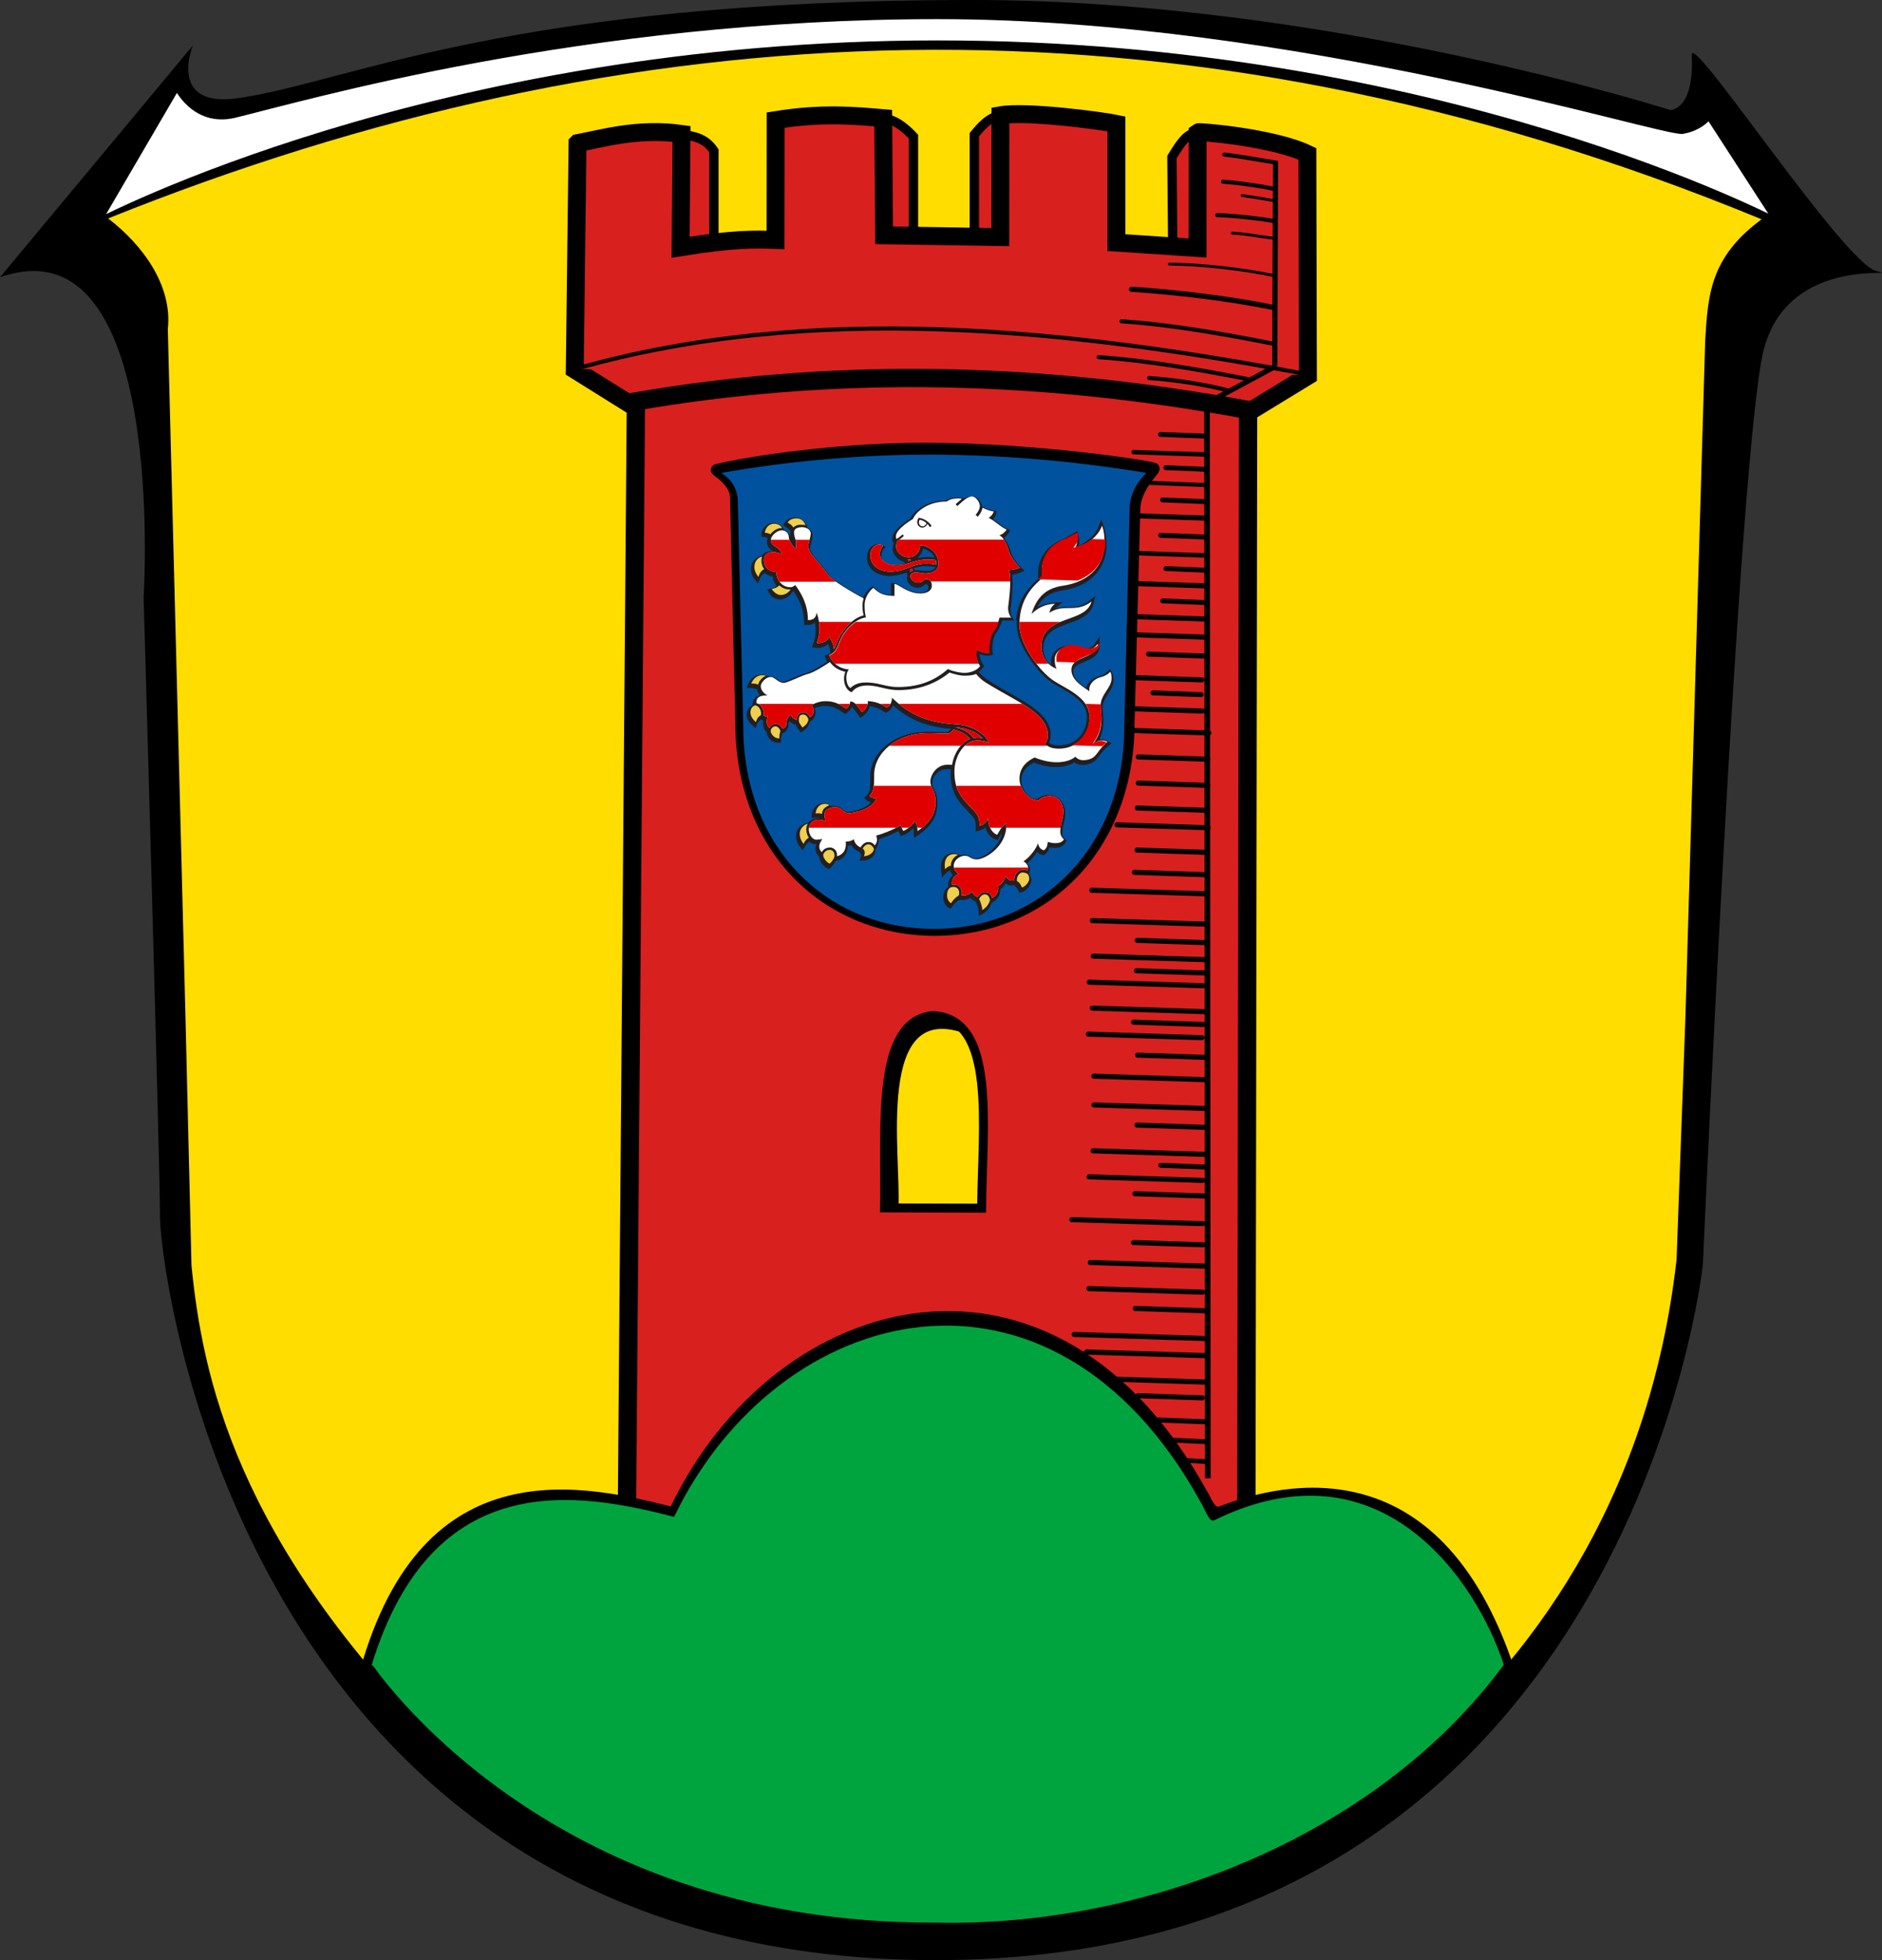 <svg xmlns="http://www.w3.org/2000/svg" version="1.0" width="462.612" height="481.887"><rect width="100%" height="100%" fill="#333333" stroke="none"/><defs><linearGradient id="g"><stop offset="0" style="stop-color:#00f;stop-opacity:1"/><stop offset=".5" style="stop-color:#00007f;stop-opacity:1"/><stop offset=".75" style="stop-color:#00003f;stop-opacity:.498"/><stop offset="1" style="stop-color:#000;stop-opacity:0"/></linearGradient><linearGradient id="e"><stop style="stop-color:#00a43f;stop-opacity:1" offset="0"/><stop style="stop-color:#000;stop-opacity:.498" offset=".973"/><stop style="stop-color:#00a43f;stop-opacity:0" offset="1"/></linearGradient><linearGradient id="c"><stop style="stop-color:#f9d100;stop-opacity:1" offset="0"/><stop style="stop-color:#f9d100;stop-opacity:1" offset=".5"/><stop style="stop-color:#f9d100;stop-opacity:0" offset="1"/></linearGradient><linearGradient id="b"><stop style="stop-color:#f9d100;stop-opacity:1" offset="0"/><stop style="stop-color:#f9d100;stop-opacity:1" offset=".148"/><stop style="stop-color:#fff;stop-opacity:1" offset=".5"/><stop style="stop-color:#fff;stop-opacity:0" offset="1"/></linearGradient><linearGradient id="a"><stop style="stop-color:#f9d100;stop-opacity:1" offset="0"/><stop style="stop-color:#f9d100;stop-opacity:0" offset="1"/></linearGradient><linearGradient id="o"><stop offset="0" style="stop-color:#d8201f;stop-opacity:1"/><stop offset="1" style="stop-color:#d8201f;stop-opacity:0"/></linearGradient><linearGradient id="n"><stop offset="0" style="stop-color:#fff;stop-opacity:1"/><stop offset=".5" style="stop-color:#000;stop-opacity:1"/><stop offset="1" style="stop-color:#fff;stop-opacity:0"/></linearGradient><linearGradient id="f"><stop offset="0" style="stop-color:#0a0000;stop-opacity:.498"/><stop offset="1" style="stop-color:#000;stop-opacity:0"/></linearGradient><linearGradient id="d"><stop style="stop-color:#f9d100;stop-opacity:1" offset="0"/><stop style="stop-color:#f9d100;stop-opacity:.69" offset=".775"/><stop style="stop-color:#fff;stop-opacity:.588" offset=".956"/><stop style="stop-color:#fce87f;stop-opacity:.294" offset=".979"/><stop style="stop-color:#f9d100;stop-opacity:0" offset="1"/></linearGradient><linearGradient id="l"><stop offset="0" style="stop-color:#00a43f;stop-opacity:1"/><stop offset=".973" style="stop-color:#000;stop-opacity:.498"/><stop offset="1" style="stop-color:#00a43f;stop-opacity:0"/></linearGradient><linearGradient id="k"><stop offset="0" style="stop-color:#f9d100;stop-opacity:1"/><stop offset=".639" style="stop-color:#f9d100;stop-opacity:.69"/><stop offset=".956" style="stop-color:#fff;stop-opacity:.588"/><stop offset=".979" style="stop-color:#fce87f;stop-opacity:.294"/><stop offset="1" style="stop-color:#f9d100;stop-opacity:0"/></linearGradient><linearGradient id="m"><stop offset="0" style="stop-color:#f8f8f8;stop-opacity:1"/><stop offset="1" style="stop-color:#f8f8f8;stop-opacity:0"/></linearGradient><linearGradient id="j"><stop offset="0" style="stop-color:#f9d100;stop-opacity:1"/><stop offset=".5" style="stop-color:#f9d100;stop-opacity:1"/><stop offset="1" style="stop-color:#f9d100;stop-opacity:0"/></linearGradient><linearGradient id="i"><stop offset="0" style="stop-color:#fff;stop-opacity:1"/><stop offset=".502" style="stop-color:#fff;stop-opacity:1"/><stop offset="1" style="stop-color:#fff;stop-opacity:0"/></linearGradient><linearGradient id="h"><stop offset="0" style="stop-color:#f9d100;stop-opacity:1"/><stop offset="1" style="stop-color:#f9d100;stop-opacity:0"/></linearGradient><linearGradient id="p"><stop style="stop-color:#00a43f;stop-opacity:1" offset="0"/><stop style="stop-color:#000;stop-opacity:.498" offset=".973"/><stop style="stop-color:#00a43f;stop-opacity:0" offset="1"/></linearGradient></defs><path d="m0 68.164 47.404-56.979s-6.349 15.442 11.095 12.956C85.73 20.258 125.063 0 239.042 0c87.136 0 171.466 27.04 171.466 27.04s6.003.29 5.336-13.518c-.3-6.22 37.319 51.18 45.39 53.111 8.071 1.932-21.68-4.635-27.73 19.505-6.052 24.145-14.929 224.82-14.929 224.82s-18.152 170.93-188.61 170.93c-170.457 0-190.628-169.966-190.628-182.521 0-12.554-4.037-152.578-4.037-152.578S41.354 53.68 0 68.164z"/><path d="M437.324 54.9s-82.89-44.026-206.82-44.026c-123.928 0-206.82 44.026-206.82 44.026l19.818-33.94s4.208 9.444 14.086 7.082c16.222-3.876 85.51-24.277 172.917-24.277s178.567 28.996 183.088 28.21c4.521-.783 6.504-3.678 6.504-3.678L437.324 54.9z" style="fill:#fff;fill-opacity:1;stroke:#000;stroke-width:1.875"/><path d="M229.321 472.979c48.935-.5 87.332-14.481 118.34-40.942 27.155-22.655 57.67-62.043 64.46-122.456l2.176-59.621 4.85-166.166c.69-10.924.99-20.425 13.872-29.876C287.992-5.9 153.157 2.827 26.579 53.702c8.6 6.59 15.862 16.608 14.671 27.226l4.34 169.066 1.478 61.16c2.663 26.447 10.473 67.54 62.703 119.245 21.92 17.7 56.473 41.488 119.55 42.58z" style="fill:#fd0;fill-opacity:1;fill-rule:evenodd;stroke:none;stroke-width:1px;stroke-linecap:butt;stroke-linejoin:miter;stroke-opacity:1"/><path d="M167.31 32.882c2.864.69 5.862.712 8.168 4.195v24.727l-13.909 1.766.22-28.26 5.52-2.428zM217.062 29.09c3.459.188 6.65 3.603 7.47 4.495l-.001 27.597-11.742-1.586-1.325-28.038 5.598-2.468zM246.568 28.246c-2.49.34-4.234 1.333-7.065 4.857V60.26l10.156.662-1.104-28.039-1.987-4.636zM294.256 32.614c-2.273.087-3.827 2.077-6.182 6.009l.22 24.506 9.715.662-3.753-31.177z" style="fill:#d8201f;fill-opacity:1;fill-rule:evenodd;stroke:#000;stroke-width:2.3;stroke-linecap:butt;stroke-linejoin:miter;stroke-opacity:1;stroke-miterlimit:4;stroke-dasharray:none"/><path d="M360.613 414.953c0-.896 0-.896 0 0z" style="fill:none;fill-rule:evenodd;stroke:#000;stroke-width:1px;stroke-linecap:butt;stroke-linejoin:miter;stroke-opacity:1"/><path d="m141.962 35.194-.679 55.697 16.302 10.189 149.948-.134 13.967-8.533-.135-54.583c-8.568-4.085-26.711-5.55-26.983-5.314l-.017 28.455-19.952-1.324V30.439c-3.402-.712-22.112-3.229-28.496-2.1l-.032 29.95-28.561-.442-.221-28.8c-6.628-.564-14.855-1.4-26.44.476L190.63 59c-4.994-.2-10.266-.322-23.331 1.783l.22-27.865c-10.698-1.516-19.686 1.176-25.556 2.275z" style="fill:#d8201f;fill-opacity:1;fill-rule:evenodd;stroke:#000;stroke-width:4.4;stroke-linecap:butt;stroke-linejoin:miter;stroke-miterlimit:4;stroke-dasharray:none;stroke-opacity:1"/><path d="M141.298 90.737c58.187-16.588 121.122-9.935 181.058 1.48" style="fill:#d8201f;fill-opacity:1;fill-rule:evenodd;stroke:#000;stroke-width:1px;stroke-linecap:butt;stroke-linejoin:miter;stroke-opacity:1"/><path d="m154.046 378.998 2.27-280.321c45.865-7.878 95.556-8.103 150.473 2.123l-.432 279.152-152.311-.954z" style="fill:#d8201f;fill-opacity:1;fill-rule:evenodd;stroke:#000;stroke-width:4.5;stroke-linecap:round;stroke-linejoin:miter;stroke-miterlimit:4;stroke-dasharray:none;stroke-opacity:1"/><path d="m217.418 296.96 23.871.068c.163-20.358 3.725-46.744-12.04-47.353-14.07 1.41-11.5 27.237-11.831 47.285z" style="fill:#fd0;fill-opacity:1;fill-rule:evenodd;stroke:#000;stroke-width:2.2;stroke-linecap:butt;stroke-linejoin:miter;stroke-opacity:1;stroke-miterlimit:4;stroke-dasharray:none"/><path d="M237.034 253.485c-22.665-7.83-15.908 30.725-16.704 43.465l-3.068-.17c1.665-15.709-4.319-41.132 10.056-46.874 5.793-.722 7.387 1.704 9.716 3.58z" style="fill:#000;fill-rule:evenodd;stroke:#000;stroke-width:1px;stroke-linecap:butt;stroke-linejoin:miter;stroke-opacity:1"/><path d="M180.897 121.889c.202 8.18 1.307 56.04 1.307 56.045 0 14.503 4.902 27.556 13.797 36.765 8.677 8.974 20.683 13.921 33.816 13.921 13.127 0 25.135-4.947 33.81-13.921 8.898-9.209 13.801-22.262 13.801-36.773 0 0 1.303-47.692 1.422-52.71.042-5.495 5.167-9.843 4.73-10.02-1.5-.609-28.976-4.853-55.819-4.899-23.174-.039-45.547 3.687-51.579 5.252-.129.033 4.391 2.721 4.715 6.34z" style="fill:#231f20;stroke-width:2.9;stroke-miterlimit:4;stroke-dasharray:none;stroke:#000;stroke-opacity:1"/><path d="m260.665 169.066-1.732-1.015c-3.628-2.233-9.016-9.341-9.016-14.57 0-.314.014-.626.028-.928h-3.59c-.261.898-.723 2.01-1.448 2.97-.423.559-.965 1.995-.965 3.893 0 .306.018.62.048.949l.059.63-.613.14c-.885.194-1.855 0-2.66-.348.02.97.466 2.038.823 2.505l.325.432-.318.443c-.275.38-.632.716-1.042.995.763.837 1.502 1.503 2.174 1.952 1.712 1.13 3.54 2.176 5.313 3.18 5.255 2.987 10.222 5.814 10.222 10.312 0 .794-.156 1.481-.44 2.04.71.422 1.425.598 2.502.598 3.947 0 6.814-2.947 6.814-7.008 0-3.474-3.295-5.35-6.484-7.17M229.73 137.041a3.919 3.919 0 0 0-.781-1.08 4.535 4.535 0 0 0-2.062-1.087 3.674 3.674 0 0 1-.814 1.69c-.222.266-.392.547-.57.68.701-.168 1.465-.295 2.26-.295.659 0 1.367.036 1.968.092" style="fill:#00529f"/><path d="M271.106 175.006c.058.61.126 1.334.126 2.14 0 1.393-.206 3.022-1 4.665.732-.07 1.46.056 2.1.42l.905.511-.804.674c-1.022.86-1.583 1.594-2.175 2.371l-.466.597c-.923 1.164-2.122 1.684-3.857 1.684-.648 0-1.292-.234-1.866-.652-1.083.724-2.745 1.156-4.538 1.156-2.338 0-4.38-.69-5.388-1.098-2.053 1.05-3.061 2.5-3.061 4.422 0 2.247 1.829 4.435 3.763 4.596.741-.657 1.84-1.066 3.003-1.066 2.21 0 4.004 1.992 4.004 4.445 0 1.072-.194 1.842-.382 2.59-.184.744-.359 1.45-.359 2.48 0 .71.442 1.163.64 1.333l.456.392-.301.525c-.641 1.106-2.167 1.506-4 1.127-.155.754-.459 1.236-1.055 1.732l-.259.216-.328-.07a2.32 2.32 0 0 1-1.362-.8c-.597.988-1.451 2.045-2.406 2.847.415.442.668.961.668 1.508 0 .378-.098.77-.264 1.09.4.48.605.99.605 1.534 0 1.304-1.516 2.93-2.509 3.005l-.487.036-.197-.421c-.439-.883-.85-1.255-1.164-1.402-.51.174-1.22.155-1.984-.412-.302.583-.77 1.124-1.311 1.465.012.074.028.154.028.236 0 .47-.133.973-.39 1.462-.368.694-.964 1.302-1.75 1.584-.38 1.093-1.074 2.151-2.15 2.752l-.954.529-.084-1.106c-.048-.634-.256-1.516-.782-2.473a3.204 3.204 0 0 1-1.232-.903c-.783.474-1.643.645-2.62.492-.533.214-1.112.697-1.891 1.714l-.368.48-.523-.294c-.755-.423-1.277-1.43-1.277-2.45 0-1.17.334-2.055 1.22-2.57a4.603 4.603 0 0 1-.042-.453c0-1.012.378-1.798 1.18-2.44a2.923 2.923 0 0 1-.629-1.149 1.948 1.948 0 0 0-1.022.59l-1.018 1.097-.19-1.5c-.2-1.534.055-2.763.732-3.552.52-.605 1.268-.917 2.158-.917.873 0 1.396.26 1.727.512.32-.099.648-.149.97-.149.779 0 1.26.276 1.648.496.372.213.663.384 1.31.384.811 0 2.766-.798 4.376-2.52.775-.825 1.64-2.069 1.99-3.71-.23.34-.472.73-.73 1.236l-.276.522-.553-.178c-1.172-.368-2.062-1.466-2.49-2.923-.36.295-.822.546-1.469.739l-.898.255v-.952c0-1.976-.318-2.312-2.087-4.18l-.822-.877c-2.727-2.922-3.27-5.363-3.27-8.355 0-.302.016-.616.048-.931a33.069 33.069 0 0 0-1.082-.024c-2.162 0-3.492 2.01-3.492 3.451 0 .565.162.866.407 1.316.38.725.861 1.62.861 3.69 0 3.922-2.384 6.112-4.716 7.736l-1.025.714-.082-1.297c-.03-.432-.053-.795-.124-1.123-.709.765-1.584 1.407-2.444 1.74l-.589.23s-.465-.922-.643-1.279c-1.517.875-3.564 1.643-4.85 2.038.011.101.028.21.028.315 0 .971-.497 1.838-.807 2.267l.005.074c0 1.521-1.427 2.449-2.838 2.569l-1.042.09.306-1.017c.246-.805-.465-1.237-.465-1.237-.737-.317-1.532-.925-1.892-1.649a4.436 4.436 0 0 1-.868.221c-.02 1.245-.438 2.04-.825 2.51-.508.618-1.301 1.044-2.143 1.178-.342.687-.74 1.253-1.31 1.726l-.365.3-.414-.22c-.807-.437-1.874-1.594-1.912-2.696l-.006-.147c-.391-.288-.714-.783-.846-1.27a2.507 2.507 0 0 1-.09-.689c0-.364.071-.75.2-1.131-.09 0-.18.005-.28.005-.55 0-1.042-.238-1.438-.616-.414.285-.84.682-1.097 1.186l-.48.95-.682-.812c-.461-.554-.993-1.356-.993-2.725 0-1.663 1.163-2.942 2.864-3.203.585-.706 1.45-1.13 2.263-1.13.33 0 .632.027.927.075-.004-.007-.004-.022-.004-.032-.399-.16-.883-.222-1.452-.19l-.796.046.05-.81c.086-1.317 1.288-2.798 2.771-2.798 1.002 0 1.49.272 1.958.707.247-.046.5-.067.755-.067 1.18 0 1.782.524 2.272.944.388.335.62.537 1.129.537 1.033 0 4.274-.716 5.641-2.355a3.388 3.388 0 0 1-1.057-.549l-.61-.48.52-.578c.835-.919.997-1.386.997-4.74 0-2.925 1.433-5.68 4.033-7.76 2.615-2.075 6.136-3.225 9.92-3.225l2.349.051 2.506.044c.049 0 .392-.03 1.054-.807-5.223-.46-9.758-1.753-14.293-5.811-.275.775-.756 1.36-1.411 1.686l-.348.17-.327-.206c-1.103-.689-2.053-1.21-3.657-1.427-.226 1.112-1.062 2.164-1.76 2.558l-.543.301-.686-.96c-.52-.723-1.015-1.416-1.461-1.704a2.996 2.996 0 0 1-1.123 1.484l-.388.27-.676-.442c-1.374-.896-2.367-1.546-4.452-1.546-.98 0-1.872.295-2.407.55.14.318.195.667.207 1.091a.487.487 0 0 1 .002.053c0 .717-.42 1.392-.782 1.755-.128.132-.4.329-.571.403-.231.682-.565 1.56-1.72 2.32l-.515.34-.4-.472a5.713 5.713 0 0 1-.891-1.441c-.473-.118-1.132-.448-1.516-.877-.135.24-.26.608-.26 1.117 0 .844-.774 1.652-1.554 1.92-.194.637-.286 1.168-.27 1.522l.033.703-.688.048c-.664.045-1.373-.218-1.939-.721-.528-.473-.848-1.094-.887-1.697l-.004-.203c-.593-.414-.908-1.147-.908-2.132 0-.208.017-.432.043-.674a2.114 2.114 0 0 1-.34-.14 4.198 4.198 0 0 1-.194-.145c-.442.205-.78.597-1.008 1.188l-.376.97-.814-.765c-.53-.495-1.333-1.244-1.333-2.603 0-1 .515-1.83 1.434-2.355a2.51 2.51 0 0 1-.008-.193c0-.416.105-.857.388-1.256.306-.443.767-.746 1.356-.927a3.188 3.188 0 0 1-.627-1.425 3.45 3.45 0 0 0-1.559-.364h-1.053l.402-.991c.419-1.047 1.481-2.273 3.085-2.273.327 0 1.047 0 1.768.336.155-.033.314-.056.468-.056.674 0 1.213.396 1.732.772.49.351.955.684 1.482.684.351 0 1.79-.615 2.744-1.022 1.089-.463 2.21-.946 2.965-1.14.972-.246 2.844-1.258 5.193-2.801a6.591 6.591 0 0 1-.376-.776l-.272-.662.648-.278a3.38 3.38 0 0 0 .767-.434c-.02-.577-.159-1.327-.58-2.181-.807.75-2.055 1.093-3.086.926l-.845-.138.291-.823c.402-1.115.605-2.195.605-3.307 0-.63-.071-1.272-.203-1.935-.678.583-1.546.589-1.94.589h-.71l-.004-.717c-.02-1.949-.368-4.374-2.59-7.614a4.058 4.058 0 0 1-.22.098c-.675 1.155-1.926 1.964-3.114 1.964-1.32 0-2.246-.838-2.673-1.623l-.469-.866.95-.19a2.663 2.663 0 0 0 1.334-.71 4.488 4.488 0 0 1-.924-2.227c-.789-.17-1.433-.47-1.929-.877-.57.313-.98.794-1.22 1.426l-.424 1.13-.77-.921c-.462-.55-.988-1.356-.988-2.722 0-1.568 1.077-2.83 2.658-3.163.535-.784 1.474-1.15 2.407-1.15.12 0 .224.007.341.014-.659-.423-1.477-1.019-1.477-2.265 0-.318.075-.627.203-.92a2.801 2.801 0 0 0-.959-.299l-.609-.09v-.64c.025-1.091 1.245-2.71 2.893-2.71 1.228 0 2.205.622 2.72 1.714.321.124.616.306.865.545.295.292.5.657.604 1.055a3.997 3.997 0 0 1-.027-.676c.012-.204.051-.4.124-.58a4.55 4.55 0 0 0-1.24-1.13l-.577-.361.334-.606c.448-.814 1.445-1.286 2.74-1.286 1.455 0 2.657 1.262 2.93 2.515.665.361 1.193.966 1.193 1.838 0 .663-.179 1.332-.337 1.924-.118.446-.23.867-.237 1.165-.015.995.791 1.927 2.004 3.336.752.864 1.682 1.947 2.658 3.33.706 1.004 5.16 3.834 8.403 5.517a7.024 7.024 0 0 1 1.85-2.397l.468-.377.441.408c1.023.943 1.81 1.635 4.047 1.76v-2.92h.7c.525 0 1.06.317 1.804.758 1.127.677 2.674 1.593 4.58 1.593.78 0 2.094-.247 2.094-1.18 0-.788-.345-.883-.605-.883-.321 0-.852.872-1.941.872-1.43 0-2.707-1.047-2.707-2.325 0-.24.046-.452.136-.641-.128-.32-.15-.538-.073-.832-1.216.43-2.919.917-4.342.917-2.674 0-5.553-1.445-5.553-4.615 0-2.133 1.454-3.279 2.818-3.279.503 0 .96.151 1.29.421l.473.389-.382.333a2.898 2.898 0 0 0-.668 1.84c0 1.01 1.116 2.093 3.566 2.093.608 0 1.464-.1 2.248-.262a1.437 1.437 0 0 1-.175-.428 2.041 2.041 0 0 1-.334-.08c-1.452-.52-2.506-1.75-2.506-3.163 0-.374.057-.865.258-1.333 0 0-.356-.297-.356-1.222 0-1.909 3.124-3.982 4.349-4.727.717-1.433 3.338-4.43 8.68-4.516 1.002-.676 2.156-.775 3.072-.775.454 0 1.008.056 1.614.221.836-.386 3.246-1.682 4.339 1.978.636.39 2.053.908 2.833 1.017l.793.106-.205.788c-.119.454-.376.89-.71 1.275.508.318.943.648 1.362.964.656.5 1.28.973 2.149 1.385l.77.362-.494.711c-.362.518-.716.877-1.068 1.135.922 1.075 1.472 2.783 1.648 3.409.418 1.432 1.773 3.123 2.582 3.911l.777.753-.982.432c-.607.265-1.274.44-2.088.536.096.567.152 1.261.152 2.12 0 1.578-.167 3.645-.498 6.19a3.51 3.51 0 0 0 .55 2.39l.725 1.11c.312-5.96 3.554-9.06 5.543-10.815a12.78 12.78 0 0 1-.067-1.226c0-5.73 4.362-7.727 6.094-8.516l.193-.093c.432-.201 1.08-.576 1.656-.9l1.724-.969.238.882c.148.56.207 1.089.207 1.58 0 .413-.05.788-.127 1.145 1.981-.942 4.014-2.535 4.875-4.753l.693-1.798.629 1.821c.457 1.35.642 2.644.642 4.616 0 4.571-2.828 9.887-10.764 11.085-3.016.462-4.947 1.715-6.249 4.135 1.323-.746 2.583-1.015 4.069-1.136l2.239-.178-1.733 1.454c-.055.042-.086.088-.14.127 1.08-.298 2.103-.314 3.108-.327 1.684-.022 3.275-.042 5.13-1.475l1.601-1.239-.493 1.988c-.688 2.812-3.446 3.81-6.106 4.774-3.18 1.156-6.178 2.243-6.178 6.168 0 1.619.72 3.076 1.92 4.013-.033-.38-.043-.749-.043-1.117 0-1.271 1.349-3.654 4.61-3.654.876 0 1.736.214 2.496.401.601.146 1.166.29 1.61.29.88 0 1.452-.315 1.977-1.083l1.281-1.906v2.314c0 2.424-2.079 3.299-3.748 4-1.69.71-2.727 1.205-2.727 2.431 0 1.692 1.622 2.958 3.108 3.986.337-1.166 1.328-2.132 2.426-2.6l.925-.325c.645-.194 1.147-.349 1.9-1.093l.661-.66.447.83c.367.689.4 1.326.4 2.022 0 1.264-.69 2.33-1.362 3.367-.674 1.044-1.314 2.038-1.314 3.208 0 .303.033.69.07 1.131m-93.818-58.73c2.992 1.871 4.15 4.477 4.086 7.57l1.324 54.681c0 29.92 20.58 49.831 46.835 49.831 26.251 0 46.833-19.911 46.833-49.83l1.314-54.339c.48-3.523 2.095-5.91 4.095-7.913-35.129-5.84-69.97-6.085-104.487 0z" style="fill:#00529f;stroke-width:.1;stroke-miterlimit:4;stroke-dasharray:none"/><path d="M225.113 140.176c1.152 0 1.603.182 2.502.182.616 0 1.903-.032 2.32-.933a12.75 12.75 0 0 0-2.525-.237c-1.136 0-2 .25-2.78.504.054.221.206.38.326.488.055 0 .106-.004.157-.004" style="fill:#00529f"/><path d="M268.709 182.801c2.934-3.62 1.846-7.569 1.846-9.387 0-2.656 2.676-4.388 2.676-6.581 0-.604-.018-1.124-.307-1.676-1.22 1.21-1.96 1.103-3.045 1.568-1.228.527-2.376 1.8-2.077 3.232-1.725-1.219-4.435-2.774-4.435-5.283 0-3.6 6.48-2.605 6.48-6.433-.647.957-1.431 1.397-2.562 1.397-1.123 0-2.613-.69-4.1-.69-2.777 0-3.904 1.962-3.904 2.933 0 .972.014 1.752.463 2.55-2.084-.76-3.754-2.774-3.754-5.449 0-7.952 10.95-5.607 12.312-11.114-3.868 2.984-6.747.39-10.339 2.788.181-.935.527-1.542 1.362-2.246-2.254.182-3.793.704-5.77 2.514 1.5-4.72 4.1-6.383 7.793-6.941 6.914-1.044 10.162-5.518 10.162-10.375 0-1.822-.156-3.06-.608-4.374-1.107 2.873-4.031 4.862-6.706 5.752a5.17 5.17 0 0 0 .416-3.8c-.557.281-1.877 1.1-2.644 1.453-1.62.76-6.637 2.77-5.768 9.482-2.078 1.82-5.606 4.933-5.606 11.45 0 4.99 5.227 11.826 8.673 13.953 3.45 2.127 8.559 4.183 8.559 8.798 0 4.486-3.21 7.732-7.522 7.732-1.444 0-2.398-.27-3.47-1.114.464-.496.704-1.287.704-2.243 0-5.474-8.208-8.45-15.216-12.896-.93-.587-1.616-1.194-2.406-2.136-.646.368-1.89.446-2.891.446-.873 0-2.239-.283-3.63-.773-2.638 2.164-6.725 4.318-12.512 4.318-3.047 0-5-1.126-7.702-1.126-1.36 0-2.848.357-3.821 1.659-1.565-.497-2.384-2.97-1.565-5.035-1.432-.316-2.736-.96-3.796-2.385-1.57 1.025-3.918 2.543-5.46 2.937-1.538.39-4.98 2.18-5.88 2.18-1.387 0-2.225-1.455-3.212-1.455-1.175 0-2.438 1.4-2.438 2.246 0 1.01.856 1.931 1.697 2.31-2.152-.069-2.844.58-2.755 1.9 1.212.195 1.976 1.831 1.678 2.83.093.256.562.512 1.062.367-.155.65-.528 2.034.462 2.844.383-.725.891-.97 1.623-.97.727 0 1.357.695 1.531 1.193.48-.109 1.016-.57 1.016-1.21 0-1.273.639-2.126 1.181-2.158.175.78.849 1.034 1.403 1.212-.09-1.388.838-1.83 1.446-1.83.961 0 1.376.419 1.741 1.124.56-.213.91-.827.883-1.524-.024-.693-.135-.983-.512-1.316.296-.332 1.78-1.065 3.423-1.065 2.437 0 3.542.828 5.112 1.843.483-.332.937-.897.995-1.747 1.07-.12 1.865 1.199 2.876 2.589.624-.35 1.601-1.603 1.446-2.718 2.162.163 3.313.757 4.681 1.604.904-.442 1.226-1.491 1.276-2.423 4.91 4.805 9.685 6.154 15.887 6.566 4.729.315 7.48 3.1 7.886 4.493-.74-.383-1.664-.58-2.845-.58-3.097 0-5.59 3.79-5.59 7.603 0 2.697.429 5.013 3.068 7.862 2.46 2.636 3.11 2.96 3.11 5.544 1.35-.391 1.714-1.058 2.08-1.943.019 1.993.923 3.714 2.274 4.141.732-1.396 1.354-2.24 2.225-2.795.249 5.67-5.272 8.851-7.235 8.851-1.579 0-1.69-.879-2.965-.879-1.26 0-2.738 1.047-2.738 2.513 0 .914.576 1.547 1.199 1.912-1.508.795-1.691 1.603-1.58 2.714 1.882-.379 2.654 1.387 2.308 2.536 1.164.247 2.012-.296 2.611-.835.187.57.72 1.114 1.359 1.285.402-.697 1.03-1.205 1.797-1.205.776 0 1.418.3 1.744 1.376.871-.19 1.911-1.803 1.4-2.916.889-.241 1.775-1.507 1.818-2.382.592.776 1.37 1.375 2.206.993-.086-1.487 1.167-2.564 2.003-2.564.486 0 .885.07 1.199.231.108-.195.194-.471.194-.77 0-.704-.594-1.236-1.126-1.523 1.608-1.032 3.145-3.13 3.603-4.487.127.88.578 1.57 1.466 1.755.608-.512.824-.935.916-2.068 1.669.543 3.382.434 3.977-.605-.444-.378-.892-1.025-.892-1.875 0-2.2.741-3.072.741-5.074 0-2.048-1.451-3.72-3.292-3.72-1.213 0-2.26.479-2.794 1.086-2.308 0-4.684-2.545-4.684-5.34 0-2.662 1.695-4.247 3.73-5.216 1.253.545 3.288 1.174 5.43 1.174 2.135 0 3.78-.629 4.558-1.362.296.307.945.854 1.84.854 1.553 0 2.542-.454 3.318-1.421.766-.968 1.38-1.925 2.738-3.067-1.068-.61-2.405-.43-3.51.407" style="fill:#fff"/><path d="M206.19 156.919c1.256-2.477 3.525-5.01 6.085-5.62-.14-.716-.28-1.231-.28-2.487 0-.485.148-1.265.282-1.712-3.015-1.568-7.862-4.5-8.777-5.801-2.61-3.705-4.825-5.087-4.794-7.104.01-.835.569-2.02.569-3.072 0-1.053-1.29-1.523-2.107-1.523-.947 0-1.939.294-1.986 1.17-.042.876.306 1.655.43 2.107.163.608.086 1.464-.018 2.135-.861-.94-1.698-2.027-1.698-2.988 0-.984-.854-1.699-1.84-1.655-.989.048-2.562 1.235-2.562 2.386 0 1.003.747 1.393 1.434 1.837.446.295.937.65 1.223 1.702-.751-.426-1.325-.57-2.227-.57-.903 0-2.148.428-2.148 2.003 0 1.976 1.453 2.739 3.086 2.957-.124 1.449 1.147 3.686 3.398 3.686.492 0 .985-.246 1.202-.572 2.713 3.69 3.12 6.473 3.134 8.645 1.028 0 1.951-.27 2.152-1.842 1.004 2.93.86 5.25.061 7.464 1.078.176 2.644-.34 3.035-1.522 1 1.678 1.083 2.22 1.113 3.05.651-.894.584-1.404 1.233-2.674M241.574 181.538c-1.464-1.72-4.512-2.664-6.705-2.743-.007 0 .01-.017-.019.015 2.622.643 3.718 1.641 4.448 2.633 1.044-.16 1.932-.06 2.276.095M234.414 179.366c-.456.52-.962.962-1.431.962-1.885 0-3.125-.097-4.856-.097-7.627 0-13.249 4.788-13.249 10.265 0 3.35-.142 4.087-1.186 5.234.458.357 1.164.59 1.764.565-1.01 2.737-5.655 3.623-6.778 3.623-1.574 0-1.616-1.478-3.396-1.478-1.155 0-2.61.53-2.61 1.862 0 .605.141 1.269.37 1.645-.643-.358-1.368-.443-1.973-.443-1.07 0-2.259.993-2.259 2.353 0 1.267.827 2.563 1.825 2.563.582 0 1.04-.043 1.517-.17-.896 1.227-1.09 2.346-.14 3.26.181-.447.81-1.157 2.034-1.157.911 0 1.895.865 1.666 2.154 1.005-.243 2.45-1.066 2.178-3.6.788 0 1.625-.23 1.969-.62.187.83.686 1.65 1.68 2.035.27-.509.988-1.313 1.836-1.313.935 0 1.372.418 1.643.852.485-.667.771-1.234.362-2.436 1.372-.351 4.351-1.441 5.949-2.543l.701 1.398c1.143-.445 2.236-1.438 2.86-2.414.563.763.605 1.502.663 2.45 2.22-1.542 4.415-3.55 4.415-7.136 0-3.272-1.268-3.241-1.268-5.013 0-1.76 1.605-4.165 4.193-4.165.58 0 .84.007 1.146.028.43-2.897 2.307-5.6 4.436-6.377-.858-1.065-2.307-1.843-4.061-2.287M223.108 137.58c.038.12.116.29.163.349 0 0 .588-.15.588-.156.012-.054.015-.184.015-.26-.279.086-.535.078-.766.067M223.743 140.661c.155-.228.356-.34.693-.411-.107-.17-.175-.285-.218-.436 0-.003-.494.188-.494.183-.04.158-.082.35.02.664" style="fill:#fff"/><path d="M282.914 215.064c2.653-20.498 2.065-29.994.555-33.518 3.901-.215 7.215-.755 10.232-2.079-3.364-3.269-8.749-10.056-10.468-16.014-1.421-4.917-4.696-12.709-8.726-14.226 2.67-.85 4.585-2.023 6.89-5.304-6.89-3.263-9.862-7.405-16.792-10.92 2.2-1.279 4.12-3.577 4.758-5.959-3.6-.483-7.042-1.858-10.456-3.52-.549 2.695-1.506 5.175-4.41 8.399l-1.987-1.694c1.807-2.09 3.918-5.368 3.918-8.007 0-3.666-2.956-7.262-4.988-8.438-2.206-1.273-4.187-1.075-8.82 2.08-1.546 1.102-5.156 4.405-7.227 6.185l-1.456-1.73c2.021-1.95 4.595-4.013 5.838-5.07a16.517 16.517 0 0 0-3.313-.334c-3.901 0-7.714.52-10.759 2.894-19.472 0-29.5 11.066-31.613 16.308-7.48 4.408-15.75 11.128-15.75 15.952 0 1.274.179 2.08.461 2.645 2.007-1.032 3.955-2.742 5.712-4.304l1.19 1.335c-1.495 1.517-4.589 3.949-5.896 4.786-.968 1.279-1.211 3.392-1.211 5.208 0 5.38 5.582 10.003 11.37 10.003 8.258 0 11.175-7.64 10.693-11.159 4.484-.36 17.213 4.162 17.213 17.204 0 8.138-8.929 9-12.05 9-3.14 0-5.458-.962-8.916-.962-3.462 0-5.057 1.226-5.057 3.551 0 3.157 3.647 5.995 7.607 5.995 3.897 0 4.18-3.213 7.3-3.213 1.835 0 4.96.96 4.96 6.065 0 5.06-5.31 7.195-10.588 7.195-12.2 0-20.585-8.888-24.135-8.888v11.122c-11.305 0-15.058-3.154-19.752-7.462-3.869 3.152-8.117 9.214-8.117 16.079 0 4.76.392 8.676 1.358 11.402-9.66 1.374-19.616 10.789-24.35 21.813-3.033 7.02-3.855 10.75-10.06 13.398 3.475 8.586 11.203 12.95 18.532 13.223-4.617 5.246-1.92 16.734 1.483 17.238 4.469-4.103 9.237-5.019 14.383-5.019 11.872 0 18.281 4.213 29.795 4.213 21.907 0 35.873-7.45 46.463-16.754 4.819 2.31 11.872 3.558 15.158 3.558 6.465 0 11.995-2.446 14.804-6.342-2.221-2.941-4.948-10.16-3.022-15.43 2.67 2.175 7.657 3.77 11.509 2.931-.83-8.948 1.427-16.8 4.024-20.238 2.955-3.937 4.836-8.997 5.525-12.381h10.796c-1.572-2.404-3.24-6.043-2.608-10.817zm-72.973-73.385s-1.143-1.934-2.333-3.05c-.513 1.41-2.564 3.473-4.631 3.473-2.977 0-4.855-2.704-4.855-5.142 0-1.13.557-2.918 1.437-3.923 3.55.327 8.287 2.292 11.933 7.41-.01-.02-1.551 1.232-1.551 1.232z" style="fill:#fff" transform="matrix(.264 0 0 .264 173.153 92.198)"/><path d="M225.883 128.445c0 .464.326.96.919.96.456 0 .848-.505.945-.77-.327-.353-1.019-.777-1.69-.842-.12.156-.174.437-.174.652zM230.025 137.683c-.464-.068-1.01-.123-2.274-.123-1.562 0-2.989.501-4.075.819-1.088.318-1.696.563-3.227.563-2.997 0-4.167-1.498-4.167-2.704 0-.793.275-1.43.802-2.086-.248-.205-.588-.288-.915-.288-1.031 0-2.216.887-2.216 2.669 0 2.735 2.495 4 4.953 4 2.251 0 4.399-.957 5.355-1.302.96-.342 2.3-.656 3.137-.656 1.5 0 2.046.113 2.713.272a2.21 2.21 0 0 0 .027-.325c0-.366-.05-.61-.113-.839" style="fill:#fff"/><path d="M196.74 129.012c.51 0 .9.021 1.271.13-.4-1.06-1.085-1.698-2.258-1.698-1.14 0-1.791.457-2.149 1.031.73.405 1.113.723 1.412 1.216.48-.493 1.136-.68 1.724-.68M192.252 129.829c-.456-.754-1.131-1.06-2.003-1.06-1.306 0-2.113 1.116-2.243 2.203.607.03.983.155 1.363.39.493-.67 1.585-1.612 2.883-1.533M187.322 136.848c-.996.2-1.883 1.2-1.883 2.55 0 1.082.581 1.933 1.008 2.445.243-1.034.848-1.67 1.398-1.926a3.44 3.44 0 0 1-.523-3.069M191.578 143.907c-.465.392-.72.644-1.871.88.248.454 1.104 1.485 2.227 1.485.857 0 1.819-.452 2.407-1.346-1.495.016-2.204-.516-2.763-1.019M185.61 173.399c-.768.28-1.14.978-1.14 1.692 0 .967.54 1.735 1.346 2.44.255-1.04.844-1.49 1.2-1.7.253-.74-.216-2.25-1.406-2.432M188.272 166.137a3.98 3.98 0 0 0-.927-.115c-1.39 0-2.224.956-2.68 2.029.76-.037 1.294.078 1.712.298.078-.65.698-1.676 1.895-2.212M190.612 178.582c-.798 0-1.06.68-1.158.91-.113 1 .97 2.09 2.143 2.035a4.202 4.202 0 0 1 .244-1.777c-.232-.695-.655-1.168-1.229-1.168M197.368 175.67c-1.096 0-1.015 1.115-.98 1.76.136.403.524 1.002.883 1.41 1.117-.791 1.292-1.252 1.45-1.948-.249-.805-.71-1.223-1.353-1.223M203.864 197.978c-.195-.155-.535-.34-1.162-.34-1.372 0-2.11 1.198-2.21 2.355.407-.07 1.16-.085 1.582.096-.008-1.071.755-1.71 1.79-2.11M198.563 202.535c-.76.133-1.97 1.002-1.97 2.478 0 1.087.485 1.886.954 2.459.36-.909.841-1.239 1.271-1.549-.703-.993-.827-2.503-.255-3.388M203.942 208.937c-.99 0-1.484.816-1.586 1.194-.02.895.861 1.825 1.548 2.199.522-.376.952-1.09 1.126-1.469.264-.682.024-1.924-1.088-1.924M213.453 207.565c-.849 0-1.393 1.04-1.395 1.031.461.467.677.893.317 1.896 1.213-.035 2.531-.95 2.407-1.896 0 0-.472-1.03-1.329-1.03M235.477 210.182c-.18-.113-.568-.197-.94-.197-1.815 0-2.612 1.604-2.207 3.727.459-.569.937-.77 1.432-.89-.124-1 .697-2.24 1.715-2.64M234.439 218.053c-.228 0-.55.042-.87.163-.431.348-.77.834-.77 1.923 0 .86.459 1.665.99 1.905.71-1.127 1.468-1.654 1.853-1.86.364-1.015-.077-2.131-1.203-2.131M242.103 219.886c-.586 0-1.027.408-1.432 1.106.436.94.737 1.867.778 2.748 1.055-.659 1.688-1.543 1.878-2.447-.065-.658-.45-1.407-1.224-1.407M249.956 216.608c.418.198.788.504 1.243 1.57.65-.11 1.793-1.186 1.793-2.19 0-.211-.086-.728-.386-1.106-.333-.26-.91-.383-1.3-.383-.501 0-1.455.774-1.35 2.11" style="fill:#efcf4d"/><path d="M264.853 142.73c4.506-1.688 6.729-5.297 6.842-9.216.009-.314.01-.607.009-.89l-3.19-.092c-1.274 1-3.244 1.723-4.654 2.148.337-.594 1.093-1.357 1.145-2.25a5.411 5.411 0 0 0-.136-1.536c-.564.265-1.907 1.046-2.685 1.376-.05.026-.105.049-.167.074-1.788.758-6.526 2.723-5.872 9.237-.317.26-.661.548-1.027.866l9.735.282M190.862 140.684c-.058.705.216 1.603.77 2.333h13.86c-.957-.678-1.69-1.287-1.992-1.718-2.61-3.705-4.825-5.087-4.794-7.104.007-.421.154-.937.298-1.478h-3.438c.016.056.035.113.047.16.162.608.085 1.464-.02 2.135-.658-.722-1.302-1.524-1.57-2.295h-4.528l-.001.038c0 1.003.747 1.393 1.434 1.837.446.295.937.65 1.223 1.702-.751-.426-1.325-.57-2.227-.57-.903 0-2.148.428-2.148 2.003 0 1.976 1.453 2.739 3.086 2.957" style="fill:#e10000"/><path d="M293.701 179.467c-3.364-3.269-8.749-10.056-10.468-16.014-.867-3.023-2.446-7.109-4.455-10.17h-97.236c-.69.529-1.308.982-1.735 1.248-.968 1.279-1.211 3.392-1.211 5.208 0 5.38 5.582 10.003 11.37 10.003 8.258 0 11.175-7.64 10.693-11.159 4.484-.36 17.213 4.162 17.213 17.204 0 8.138-8.929 9-12.05 9-3.14 0-5.458-.962-8.916-.962-3.462 0-5.057 1.226-5.057 3.551 0 1.945 1.373 3.756 3.354 4.867a8.672 8.672 0 0 0 4.253 1.128c1.568 0 2.535-.506 3.343-1.128 1.216-.926 2.085-2.085 3.957-2.085 1.19 0 2.905.42 3.978 2.085h74.011c.01-5.55-.504-8.903-1.276-10.697 3.901-.215 7.215-.755 10.232-2.079z" style="fill:#e10000" transform="matrix(.264 0 0 .264 173.153 92.198)"/><path d="M223.874 137.512c-.279.087-.535.079-.766.068.038.12.116.29.163.349 0 0 .588-.15.588-.156.012-.054.015-.184.015-.26M224.436 140.25c-.107-.17-.175-.285-.218-.436 0-.003-.494.188-.494.183-.04.158-.082.35.02.664.154-.228.355-.34.692-.411M260.702 152.88h-10.09c-.011.226-.018.456-.018.692 0 3.01 1.9 6.694 4.17 9.606h2.983c-1.058-1.016-1.757-2.468-1.757-4.196 0-3.543 2.176-5.043 4.712-6.103M264.25 162.851c1.58-1.85 6.01-1.593 6.103-4.762-.674.938-1.471 1.355-2.601 1.323-1.123-.033-2.592-.766-4.078-.809-2.777-.08-3.96 1.848-3.988 2.819-.014.474-.025.899.02 1.298l4.543.131M200.81 158.065c1.077.179 2.643-.34 3.034-1.522 1 1.678 1.083 2.22 1.113 3.05.651-.894.584-1.404 1.233-2.674.736-1.465 1.84-2.948 3.143-4.04h-8.008c.299 1.912.067 3.575-.516 5.186" style="fill:#e10000"/><path d="M206.496 157.62c-.802 1.855-1.02 2.84-2.66 3.54.331.821.81 1.487 1.377 2.018h35.405c-.46-.926-.81-2.332-.409-3.421.706.574 2.024.996 3.043.774-.22-2.365.377-4.441 1.063-5.35.534-.707.931-1.549 1.188-2.302h-35.116c-1.62 1.063-3.062 2.806-3.891 4.74M268.505 182.848c3.037-3.533 2.065-7.512 2.117-9.33a3.94 3.94 0 0 1 .032-.37l-3.77-.11c.601.952.962 2.034.926 3.308-.094 3.233-1.839 5.777-4.423 6.893l7.602.22c.297-.296.635-.6 1.036-.917-1.05-.64-2.392-.498-3.52.306M251.283 173.042h-30.334c4.344 3.588 8.72 4.692 14.212 5.056 4.729.315 7.48 3.1 7.886 4.493-.74-.383-1.664-.58-2.845-.58-1.128 0-2.175.506-3.053 1.329h20.257c-.188-.12-.382-.245-.573-.4.465-.496.705-1.287.705-2.243 0-3.12-2.671-5.425-6.255-7.655M199.977 174.765c-.024-.693-.135-.983-.512-1.316.096-.106.314-.261.625-.407h-13.681c.936.466 1.471 1.805 1.22 2.676.093.255.562.51 1.062.366-.155.65-.528 2.034.462 2.844.383-.725.891-.97 1.623-.97.727 0 1.357.695 1.531 1.193.48-.109 1.016-.57 1.016-1.21 0-1.273.639-2.126 1.181-2.158.175.78.849 1.034 1.403 1.212-.09-1.388.838-1.83 1.446-1.83.961 0 1.376.419 1.741 1.124.56-.213.91-.827.883-1.524M217.998 173.955c.412-.202.698-.53.896-.913h-2.585c.585.253 1.12.562 1.69.913M208.891 173.042h-2.868c.67.317 1.283.733 1.977 1.185.368-.255.717-.642.891-1.185M211.871 175.069c.496-.28 1.216-1.132 1.415-2.027h-2.992c.516.487 1.015 1.244 1.577 2.027" style="fill:#e10000"/><path d="M239.298 181.443c1.044-.16 1.932-.06 2.276.095-1.464-1.72-4.512-2.664-6.705-2.743-.007 0 .01-.017-.019.015 2.622.643 3.718 1.641 4.448 2.633M238.475 181.653c-.858-1.065-2.307-1.843-4.061-2.287-.456.52-.962.962-1.431.962-1.885 0-3.125-.097-4.856-.097-3.838 0-7.162 1.212-9.524 3.109h17.568c.682-.789 1.474-1.386 2.304-1.687M258.082 195.685c-1.213 0-2.26.48-2.794 1.087-1.806 0-3.65-1.554-4.372-3.569h-15.851c.418 1.365 1.197 2.74 2.615 4.273 2.46 2.636 3.11 2.96 3.11 5.544 1.35-.391 1.714-1.058 2.08-1.943.007.893.196 1.73.524 2.423h2.812a4.568 4.568 0 0 1 1.163-1.077c.015.368.01.724-.023 1.077h13.343c.17-1.53.685-2.423.685-4.094 0-2.048-1.451-3.72-3.292-3.72M214.79 193.203c-.128 1.213-.426 1.784-1.098 2.527.458.357 1.164.59 1.764.565-1.01 2.737-5.655 3.623-6.778 3.623-1.574 0-1.616-1.478-3.396-1.478-1.155 0-2.61.53-2.61 1.862 0 .605.141 1.269.37 1.645-.643-.358-1.368-.443-1.973-.443-.972 0-2.038.823-2.224 1.996h21.45c.381-.206.73-.41 1.034-.618l.306.618h1.73a6.678 6.678 0 0 0 1.526-1.634c.388.53.522 1.045.597 1.634h1.165c1.791-1.445 3.315-3.336 3.315-6.32 0-2.489-.737-3.065-1.085-3.977H214.79M235.63 214.82c-1.508.795-1.691 1.603-1.58 2.714 1.882-.379 2.654 1.387 2.308 2.536 1.164.247 2.012-.296 2.611-.835.187.57.72 1.114 1.359 1.285.402-.697 1.03-1.205 1.797-1.205.776 0 1.418.3 1.744 1.376.871-.19 1.911-1.803 1.4-2.916.889-.241 1.775-1.507 1.818-2.382.592.776 1.37 1.375 2.206.993-.086-1.487 1.167-2.564 2.003-2.564.486 0 .885.07 1.199.231.108-.186.186-.463.186-.766h-18.214c.137.707.632 1.224 1.163 1.533M230.025 137.683c-.464-.068-1.01-.123-2.274-.123-1.562 0-2.989.501-4.075.819-1.088.318-1.696.563-3.227.563-2.997 0-4.167-1.498-4.167-2.704 0-.793.275-1.43.802-2.086-.248-.205-.588-.288-.915-.288-1.031 0-2.216.887-2.216 2.669 0 2.735 2.495 4 4.953 4 2.251 0 4.399-.957 5.355-1.302.96-.342 2.3-.656 3.137-.656 1.5 0 2.046.113 2.713.272a2.21 2.21 0 0 0 .027-.325c0-.366-.05-.61-.113-.839" style="fill:#e10000"/><path d="m296.894 363.414-.208-264.166" style="fill:none;fill-rule:evenodd;stroke:#000;stroke-width:1.4;stroke-linecap:butt;stroke-linejoin:miter;stroke-miterlimit:4;stroke-dasharray:none;stroke-opacity:1"/><path d="M87.153 415.877c13.858-59.23 53.325-51.785 77.715-45.522 26.091-54.14 94.572-71.927 132.033-3.373.132-.167 1.572 3.846 2.662 3.423 16.217-6.29 55.569-15.37 73.443 42.175-36.728 39.515-82.411 66.778-140.45 62.973-77.61 7.266-125.904-43.59-145.403-59.676z" style="fill:#000;fill-opacity:1;fill-rule:evenodd;stroke:none;stroke-width:1.019px;stroke-linecap:butt;stroke-linejoin:miter;stroke-opacity:1"/><path d="M90.876 409.226c15.165-49.62 51.622-42.732 74.555-36.895 25.716-52.895 93.21-70.273 130.133-3.295.174-.031 1.904 4.31 2.596 4.316 41.8-20.588 65.47 15.528 72.046 36.009-31.899 43.384-90.145 65.05-140.548 63.793-96.502.347-138.672-63.907-138.782-63.928z" style="fill:#00a43f;fill-opacity:1;fill-rule:evenodd;stroke:#000;stroke-width:1px;stroke-linecap:butt;stroke-linejoin:miter;stroke-opacity:1"/><path d="m296.432 99.259 16.915-9.111" style="fill:none;fill-rule:evenodd;stroke:#000;stroke-width:1.275;stroke-linecap:butt;stroke-linejoin:miter;stroke-miterlimit:4;stroke-dasharray:none;stroke-opacity:1"/><path d="m313.54 39.528-.192 50.487" style="fill:none;fill-opacity:1;fill-rule:evenodd;stroke:#000;stroke-width:1.275;stroke-linecap:butt;stroke-linejoin:miter;stroke-miterlimit:4;stroke-dasharray:none;stroke-opacity:1"/><path d="M287.449 64.918c7.192.047 17.82 1.152 25.964 2.896" style="fill:none;fill-rule:evenodd;stroke:#000;stroke-width:.7;stroke-linecap:round;stroke-linejoin:miter;stroke-miterlimit:4;stroke-dasharray:none;stroke-opacity:1"/><path d="M299.208 52.884c4.608.144 10.839.91 13.986 1.446M300.615 44.676c4.317.239 12.834 1.652 12.73 1.884M300.934 37.995c4.075.46 8.36 1.303 12.463 1.922" style="fill:none;fill-rule:evenodd;stroke:#000;stroke-width:1px;stroke-linecap:round;stroke-linejoin:miter;stroke-opacity:1"/><path d="M305.34 48.075c2.552.288 8.154 1.363 7.806 1.213" style="fill:none;fill-rule:evenodd;stroke:#000;stroke-width:.7;stroke-linecap:round;stroke-linejoin:miter;stroke-miterlimit:4;stroke-dasharray:none;stroke-opacity:1"/><path d="M302.934 57.3c3.374.15 6.85.923 10.24 1.285" style="fill:none;fill-rule:evenodd;stroke:#000;stroke-width:.7;stroke-linecap:round;stroke-linejoin:round;stroke-miterlimit:4;stroke-dasharray:none;stroke-opacity:1"/><path d="M275.693 78.985c12.532.854 25.312 3.17 36.94 5.448" style="fill:none;fill-rule:evenodd;stroke:#000;stroke-width:1;stroke-linecap:round;stroke-linejoin:miter;stroke-miterlimit:4;stroke-dasharray:none;stroke-opacity:1"/><path d="M278.134 71.105c11.435.772 23.775 2.262 34.65 4.438" style="fill:none;fill-rule:evenodd;stroke:#000;stroke-width:1.275;stroke-linecap:round;stroke-linejoin:miter;stroke-miterlimit:4;stroke-dasharray:none;stroke-opacity:1"/><path d="m268.502 247.84 27.92.88M268.727 235.062l27.921.88M268.875 264.572l27.921.881M268.686 282.924l27.921.881M268.006 310.38l27.921.88M268.364 218.86l27.92.88M274.574 202.783l22.397.709M277.449 174.212l18.171.598" style="fill:none;fill-rule:evenodd;stroke:#000;stroke-width:1.25;stroke-linecap:round;stroke-linejoin:miter;stroke-miterlimit:4;stroke-dasharray:none;stroke-opacity:1"/><path d="m278.703 135.964 18.172.6" style="fill:none;fill-rule:evenodd;stroke:#000;stroke-width:1.103px;stroke-linecap:round;stroke-linejoin:miter;stroke-opacity:1"/><path d="m267.515 254.233 27.92.88M267.74 241.455l27.92.88M268.895 271.644l27.921.88M267.7 289.317l27.92.88M267.668 316.792l27.92.88M268.502 226.321l27.921.881M279.798 192.515l17.067.567M278.787 179.6l18.36.6M279.492 208.977l17.067.567M279.54 198.644l17.067.567M279.815 186.088l17.067.567M278.843 214.457l17.067.568M278.341 166.58l17.067.568M279.55 231.185l17.068.567M279.335 238.646l17.067.567M278.644 251.288l17.067.567M279.64 259.397l17.067.568M279.467 276.6l17.067.566M278.98 293.467l17.066.567M278.632 305.47l17.067.567M279.069 321.68l17.067.567M264.041 328.067l32.13.994M263.465 299.841l32.13.994" style="fill:none;fill-rule:evenodd;stroke:#000;stroke-width:1.25;stroke-linecap:round;stroke-linejoin:miter;stroke-miterlimit:4;stroke-dasharray:none;stroke-opacity:1"/><path d="m267.085 332.385 29.042.886" style="fill:none;fill-rule:evenodd;stroke:#000;stroke-width:1.278;stroke-linecap:round;stroke-linejoin:miter;stroke-miterlimit:4;stroke-dasharray:none;stroke-opacity:1"/><path d="m274.352 339.082 21.594.684" style="fill:none;fill-rule:evenodd;stroke:#000;stroke-width:1.264;stroke-linecap:round;stroke-linejoin:miter;stroke-miterlimit:4;stroke-dasharray:none;stroke-opacity:1"/><path d="m279.744 343.124 15.775.535" style="fill:none;fill-rule:evenodd;stroke:#000;stroke-width:1.245;stroke-linecap:round;stroke-linejoin:miter;stroke-miterlimit:4;stroke-dasharray:none;stroke-opacity:1"/><path d="m284.43 349.092 11.904.445" style="fill:none;fill-rule:evenodd;stroke:#000;stroke-width:1.223;stroke-linecap:round;stroke-linejoin:miter;stroke-miterlimit:4;stroke-dasharray:none;stroke-opacity:1"/><path d="m288.486 354.058 7.728.367" style="fill:none;fill-rule:evenodd;stroke:#000;stroke-width:1.179;stroke-linecap:round;stroke-linejoin:miter;stroke-miterlimit:4;stroke-dasharray:none;stroke-opacity:1"/><path d="m290.274 358.961 5.817.349" style="fill:none;fill-rule:evenodd;stroke:#000;stroke-width:1.143;stroke-linecap:round;stroke-linejoin:miter;stroke-miterlimit:4;stroke-dasharray:none;stroke-opacity:1"/><path d="m285.332 286.491 10.937.425" style="fill:none;fill-rule:evenodd;stroke:#000;stroke-width:1.215;stroke-linecap:round;stroke-linejoin:miter;stroke-miterlimit:4;stroke-dasharray:none;stroke-opacity:1"/><path d="m282.325 160.81 13.98.492" style="fill:none;fill-rule:evenodd;stroke:#000;stroke-width:1.236;stroke-linecap:round;stroke-linejoin:miter;stroke-miterlimit:4;stroke-dasharray:none;stroke-opacity:1"/><path d="m279.302 151.616 17.067.567M279.343 143.473l17.067.567" style="fill:none;fill-rule:evenodd;stroke:#000;stroke-width:1.25;stroke-linecap:round;stroke-linejoin:miter;stroke-miterlimit:4;stroke-dasharray:none;stroke-opacity:1"/><path d="m285.294 131.606 11.285.432" style="fill:none;fill-rule:evenodd;stroke:#000;stroke-width:1.218;stroke-linecap:round;stroke-linejoin:miter;stroke-miterlimit:4;stroke-dasharray:none;stroke-opacity:1"/><path d="m286.6 139.78 9.365.394" style="fill:none;fill-rule:evenodd;stroke:#000;stroke-width:1.2;stroke-linecap:round;stroke-linejoin:miter;stroke-miterlimit:4;stroke-dasharray:none;stroke-opacity:1"/><path d="m285.794 147.711 10.324.413" style="fill:none;fill-rule:evenodd;stroke:#000;stroke-width:1.21;stroke-linecap:round;stroke-linejoin:miter;stroke-miterlimit:4;stroke-dasharray:none;stroke-opacity:1"/><path d="m278.979 156.066 17.067.568" style="fill:none;fill-rule:evenodd;stroke:#000;stroke-width:1.25;stroke-linecap:round;stroke-linejoin:miter;stroke-miterlimit:4;stroke-dasharray:none;stroke-opacity:1"/><path d="m283.4 170.336 11.863.444" style="fill:none;fill-rule:evenodd;stroke:#000;stroke-width:1.222;stroke-linecap:round;stroke-linejoin:miter;stroke-miterlimit:4;stroke-dasharray:none;stroke-opacity:1"/><path d="m278.676 111.155 18.172.599" style="fill:none;fill-rule:evenodd;stroke:#000;stroke-width:1.103px;stroke-linecap:round;stroke-linejoin:miter;stroke-opacity:1"/><path d="m279.274 126.807 17.067.567" style="fill:none;fill-rule:evenodd;stroke:#000;stroke-width:1.25;stroke-linecap:round;stroke-linejoin:miter;stroke-miterlimit:4;stroke-dasharray:none;stroke-opacity:1"/><path d="m280.801 118.65 15.595.594" style="fill:none;fill-rule:evenodd;stroke:#000;stroke-width:1;stroke-linecap:round;stroke-linejoin:miter;stroke-miterlimit:4;stroke-dasharray:none;stroke-opacity:1"/><path d="m285.267 106.797 11.285.432" style="fill:none;fill-rule:evenodd;stroke:#000;stroke-width:1.218;stroke-linecap:round;stroke-linejoin:miter;stroke-miterlimit:4;stroke-dasharray:none;stroke-opacity:1"/><path d="m286.573 114.97 9.365.395" style="fill:none;fill-rule:evenodd;stroke:#000;stroke-width:1.2;stroke-linecap:round;stroke-linejoin:miter;stroke-miterlimit:4;stroke-dasharray:none;stroke-opacity:1"/><path d="m285.766 122.902 10.325.412" style="fill:none;fill-rule:evenodd;stroke:#000;stroke-width:1.21;stroke-linecap:round;stroke-linejoin:miter;stroke-miterlimit:4;stroke-dasharray:none;stroke-opacity:1"/><path d="M270.052 87.81c12.532.853 25.312 3.17 36.94 5.448M282.467 92.938c6.713.457 13.995 1.606 19.844 3.175" style="fill:none;fill-rule:evenodd;stroke:#000;stroke-width:1;stroke-linecap:round;stroke-linejoin:miter;stroke-miterlimit:4;stroke-dasharray:none;stroke-opacity:1"/></svg>